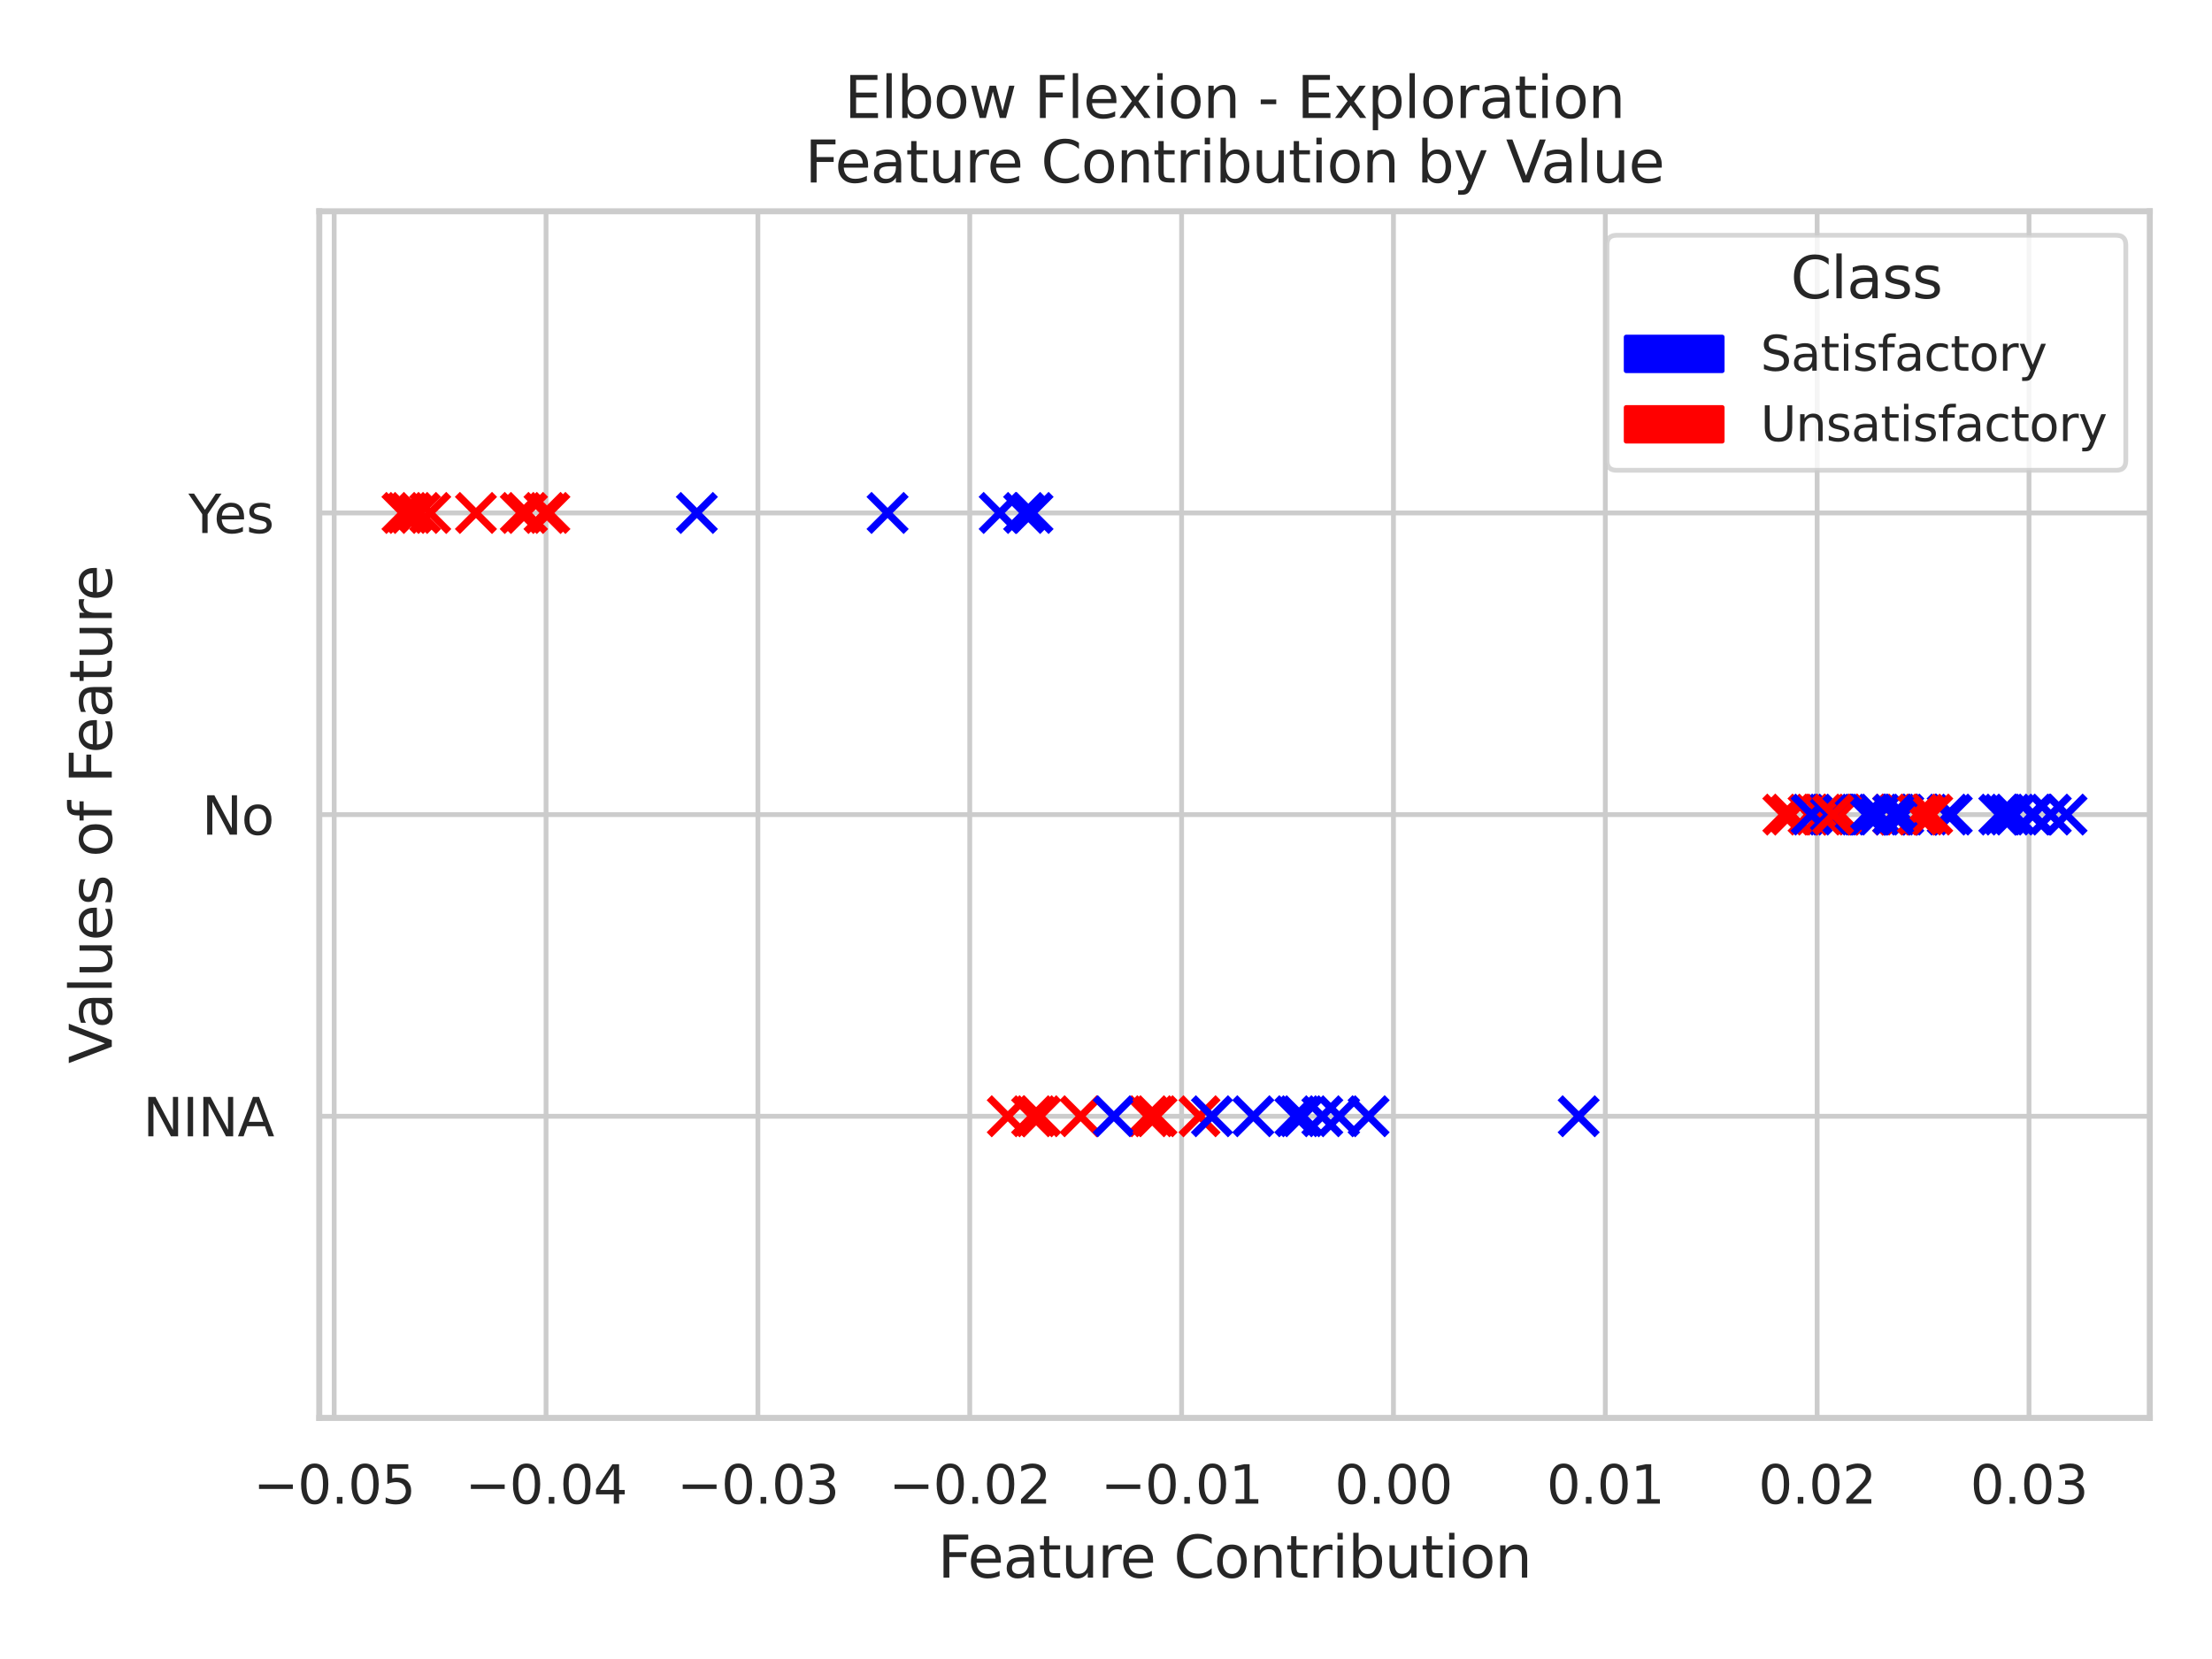 <?xml version="1.0" encoding="utf-8" standalone="no"?>
<!DOCTYPE svg PUBLIC "-//W3C//DTD SVG 1.1//EN"
  "http://www.w3.org/Graphics/SVG/1.1/DTD/svg11.dtd">
<svg xmlns:xlink="http://www.w3.org/1999/xlink" width="460.8pt" height="345.6pt" viewBox="0 0 460.8 345.6" xmlns="http://www.w3.org/2000/svg" version="1.1">
 <defs>
  <style type="text/css">*{stroke-linejoin: round; stroke-linecap: butt}</style>
 </defs>
 <g id="figure_1">
  <g id="patch_1">
   <path d="M 0 345.6 
L 460.8 345.6 
L 460.8 0 
L 0 0 
z
" style="fill: #ffffff"/>
  </g>
  <g id="axes_1">
   <g id="patch_2">
    <path d="M 66.51 295.38 
L 447.84 295.38 
L 447.84 44.016 
L 66.51 44.016 
z
" style="fill: #ffffff"/>
   </g>
   <g id="matplotlib.axis_1">
    <g id="xtick_1">
     <g id="line2d_1">
      <path d="M 69.618 295.38 
L 69.618 44.016 
" clip-path="url(#p5bc3a7f767)" style="fill: none; stroke: #cccccc; stroke-linecap: round"/>
     </g>
     <g id="text_1">
      <!-- −0.05 -->
      <g style="fill: #262626" transform="translate(52.763 313.238)scale(0.11 -0.11)">
       <defs>
        <path id="DejaVuSans-2212" d="M 678 2272 
L 4684 2272 
L 4684 1741 
L 678 1741 
L 678 2272 
z
" transform="scale(0.016)"/>
        <path id="DejaVuSans-30" d="M 2034 4250 
Q 1547 4250 1301 3770 
Q 1056 3291 1056 2328 
Q 1056 1369 1301 889 
Q 1547 409 2034 409 
Q 2525 409 2770 889 
Q 3016 1369 3016 2328 
Q 3016 3291 2770 3770 
Q 2525 4250 2034 4250 
z
M 2034 4750 
Q 2819 4750 3233 4129 
Q 3647 3509 3647 2328 
Q 3647 1150 3233 529 
Q 2819 -91 2034 -91 
Q 1250 -91 836 529 
Q 422 1150 422 2328 
Q 422 3509 836 4129 
Q 1250 4750 2034 4750 
z
" transform="scale(0.016)"/>
        <path id="DejaVuSans-2e" d="M 684 794 
L 1344 794 
L 1344 0 
L 684 0 
L 684 794 
z
" transform="scale(0.016)"/>
        <path id="DejaVuSans-35" d="M 691 4666 
L 3169 4666 
L 3169 4134 
L 1269 4134 
L 1269 2991 
Q 1406 3038 1543 3061 
Q 1681 3084 1819 3084 
Q 2600 3084 3056 2656 
Q 3513 2228 3513 1497 
Q 3513 744 3044 326 
Q 2575 -91 1722 -91 
Q 1428 -91 1123 -41 
Q 819 9 494 109 
L 494 744 
Q 775 591 1075 516 
Q 1375 441 1709 441 
Q 2250 441 2565 725 
Q 2881 1009 2881 1497 
Q 2881 1984 2565 2268 
Q 2250 2553 1709 2553 
Q 1456 2553 1204 2497 
Q 953 2441 691 2322 
L 691 4666 
z
" transform="scale(0.016)"/>
       </defs>
       <use xlink:href="#DejaVuSans-2212"/>
       <use xlink:href="#DejaVuSans-30" x="83.789"/>
       <use xlink:href="#DejaVuSans-2e" x="147.412"/>
       <use xlink:href="#DejaVuSans-30" x="179.199"/>
       <use xlink:href="#DejaVuSans-35" x="242.822"/>
      </g>
     </g>
    </g>
    <g id="xtick_2">
     <g id="line2d_2">
      <path d="M 113.751 295.38 
L 113.751 44.016 
" clip-path="url(#p5bc3a7f767)" style="fill: none; stroke: #cccccc; stroke-linecap: round"/>
     </g>
     <g id="text_2">
      <!-- −0.04 -->
      <g style="fill: #262626" transform="translate(96.896 313.238)scale(0.11 -0.11)">
       <defs>
        <path id="DejaVuSans-34" d="M 2419 4116 
L 825 1625 
L 2419 1625 
L 2419 4116 
z
M 2253 4666 
L 3047 4666 
L 3047 1625 
L 3713 1625 
L 3713 1100 
L 3047 1100 
L 3047 0 
L 2419 0 
L 2419 1100 
L 313 1100 
L 313 1709 
L 2253 4666 
z
" transform="scale(0.016)"/>
       </defs>
       <use xlink:href="#DejaVuSans-2212"/>
       <use xlink:href="#DejaVuSans-30" x="83.789"/>
       <use xlink:href="#DejaVuSans-2e" x="147.412"/>
       <use xlink:href="#DejaVuSans-30" x="179.199"/>
       <use xlink:href="#DejaVuSans-34" x="242.822"/>
      </g>
     </g>
    </g>
    <g id="xtick_3">
     <g id="line2d_3">
      <path d="M 157.883 295.38 
L 157.883 44.016 
" clip-path="url(#p5bc3a7f767)" style="fill: none; stroke: #cccccc; stroke-linecap: round"/>
     </g>
     <g id="text_3">
      <!-- −0.03 -->
      <g style="fill: #262626" transform="translate(141.028 313.238)scale(0.11 -0.11)">
       <defs>
        <path id="DejaVuSans-33" d="M 2597 2516 
Q 3050 2419 3304 2112 
Q 3559 1806 3559 1356 
Q 3559 666 3084 287 
Q 2609 -91 1734 -91 
Q 1441 -91 1130 -33 
Q 819 25 488 141 
L 488 750 
Q 750 597 1062 519 
Q 1375 441 1716 441 
Q 2309 441 2620 675 
Q 2931 909 2931 1356 
Q 2931 1769 2642 2001 
Q 2353 2234 1838 2234 
L 1294 2234 
L 1294 2753 
L 1863 2753 
Q 2328 2753 2575 2939 
Q 2822 3125 2822 3475 
Q 2822 3834 2567 4026 
Q 2313 4219 1838 4219 
Q 1578 4219 1281 4162 
Q 984 4106 628 3988 
L 628 4550 
Q 988 4650 1302 4700 
Q 1616 4750 1894 4750 
Q 2613 4750 3031 4423 
Q 3450 4097 3450 3541 
Q 3450 3153 3228 2886 
Q 3006 2619 2597 2516 
z
" transform="scale(0.016)"/>
       </defs>
       <use xlink:href="#DejaVuSans-2212"/>
       <use xlink:href="#DejaVuSans-30" x="83.789"/>
       <use xlink:href="#DejaVuSans-2e" x="147.412"/>
       <use xlink:href="#DejaVuSans-30" x="179.199"/>
       <use xlink:href="#DejaVuSans-33" x="242.822"/>
      </g>
     </g>
    </g>
    <g id="xtick_4">
     <g id="line2d_4">
      <path d="M 202.016 295.38 
L 202.016 44.016 
" clip-path="url(#p5bc3a7f767)" style="fill: none; stroke: #cccccc; stroke-linecap: round"/>
     </g>
     <g id="text_4">
      <!-- −0.02 -->
      <g style="fill: #262626" transform="translate(185.161 313.238)scale(0.11 -0.11)">
       <defs>
        <path id="DejaVuSans-32" d="M 1228 531 
L 3431 531 
L 3431 0 
L 469 0 
L 469 531 
Q 828 903 1448 1529 
Q 2069 2156 2228 2338 
Q 2531 2678 2651 2914 
Q 2772 3150 2772 3378 
Q 2772 3750 2511 3984 
Q 2250 4219 1831 4219 
Q 1534 4219 1204 4116 
Q 875 4013 500 3803 
L 500 4441 
Q 881 4594 1212 4672 
Q 1544 4750 1819 4750 
Q 2544 4750 2975 4387 
Q 3406 4025 3406 3419 
Q 3406 3131 3298 2873 
Q 3191 2616 2906 2266 
Q 2828 2175 2409 1742 
Q 1991 1309 1228 531 
z
" transform="scale(0.016)"/>
       </defs>
       <use xlink:href="#DejaVuSans-2212"/>
       <use xlink:href="#DejaVuSans-30" x="83.789"/>
       <use xlink:href="#DejaVuSans-2e" x="147.412"/>
       <use xlink:href="#DejaVuSans-30" x="179.199"/>
       <use xlink:href="#DejaVuSans-32" x="242.822"/>
      </g>
     </g>
    </g>
    <g id="xtick_5">
     <g id="line2d_5">
      <path d="M 246.149 295.38 
L 246.149 44.016 
" clip-path="url(#p5bc3a7f767)" style="fill: none; stroke: #cccccc; stroke-linecap: round"/>
     </g>
     <g id="text_5">
      <!-- −0.01 -->
      <g style="fill: #262626" transform="translate(229.294 313.238)scale(0.11 -0.11)">
       <defs>
        <path id="DejaVuSans-31" d="M 794 531 
L 1825 531 
L 1825 4091 
L 703 3866 
L 703 4441 
L 1819 4666 
L 2450 4666 
L 2450 531 
L 3481 531 
L 3481 0 
L 794 0 
L 794 531 
z
" transform="scale(0.016)"/>
       </defs>
       <use xlink:href="#DejaVuSans-2212"/>
       <use xlink:href="#DejaVuSans-30" x="83.789"/>
       <use xlink:href="#DejaVuSans-2e" x="147.412"/>
       <use xlink:href="#DejaVuSans-30" x="179.199"/>
       <use xlink:href="#DejaVuSans-31" x="242.822"/>
      </g>
     </g>
    </g>
    <g id="xtick_6">
     <g id="line2d_6">
      <path d="M 290.281 295.38 
L 290.281 44.016 
" clip-path="url(#p5bc3a7f767)" style="fill: none; stroke: #cccccc; stroke-linecap: round"/>
     </g>
     <g id="text_6">
      <!-- 0.00 -->
      <g style="fill: #262626" transform="translate(278.035 313.238)scale(0.11 -0.11)">
       <use xlink:href="#DejaVuSans-30"/>
       <use xlink:href="#DejaVuSans-2e" x="63.623"/>
       <use xlink:href="#DejaVuSans-30" x="95.41"/>
       <use xlink:href="#DejaVuSans-30" x="159.033"/>
      </g>
     </g>
    </g>
    <g id="xtick_7">
     <g id="line2d_7">
      <path d="M 334.414 295.38 
L 334.414 44.016 
" clip-path="url(#p5bc3a7f767)" style="fill: none; stroke: #cccccc; stroke-linecap: round"/>
     </g>
     <g id="text_7">
      <!-- 0.01 -->
      <g style="fill: #262626" transform="translate(322.168 313.238)scale(0.11 -0.11)">
       <use xlink:href="#DejaVuSans-30"/>
       <use xlink:href="#DejaVuSans-2e" x="63.623"/>
       <use xlink:href="#DejaVuSans-30" x="95.41"/>
       <use xlink:href="#DejaVuSans-31" x="159.033"/>
      </g>
     </g>
    </g>
    <g id="xtick_8">
     <g id="line2d_8">
      <path d="M 378.546 295.38 
L 378.546 44.016 
" clip-path="url(#p5bc3a7f767)" style="fill: none; stroke: #cccccc; stroke-linecap: round"/>
     </g>
     <g id="text_8">
      <!-- 0.02 -->
      <g style="fill: #262626" transform="translate(366.3 313.238)scale(0.11 -0.11)">
       <use xlink:href="#DejaVuSans-30"/>
       <use xlink:href="#DejaVuSans-2e" x="63.623"/>
       <use xlink:href="#DejaVuSans-30" x="95.41"/>
       <use xlink:href="#DejaVuSans-32" x="159.033"/>
      </g>
     </g>
    </g>
    <g id="xtick_9">
     <g id="line2d_9">
      <path d="M 422.679 295.38 
L 422.679 44.016 
" clip-path="url(#p5bc3a7f767)" style="fill: none; stroke: #cccccc; stroke-linecap: round"/>
     </g>
     <g id="text_9">
      <!-- 0.03 -->
      <g style="fill: #262626" transform="translate(410.433 313.238)scale(0.11 -0.11)">
       <use xlink:href="#DejaVuSans-30"/>
       <use xlink:href="#DejaVuSans-2e" x="63.623"/>
       <use xlink:href="#DejaVuSans-30" x="95.41"/>
       <use xlink:href="#DejaVuSans-33" x="159.033"/>
      </g>
     </g>
    </g>
    <g id="text_10">
     <!-- Feature Contribution -->
     <g style="fill: #262626" transform="translate(195.347 328.644)scale(0.12 -0.12)">
      <defs>
       <path id="DejaVuSans-46" d="M 628 4666 
L 3309 4666 
L 3309 4134 
L 1259 4134 
L 1259 2759 
L 3109 2759 
L 3109 2228 
L 1259 2228 
L 1259 0 
L 628 0 
L 628 4666 
z
" transform="scale(0.016)"/>
       <path id="DejaVuSans-65" d="M 3597 1894 
L 3597 1613 
L 953 1613 
Q 991 1019 1311 708 
Q 1631 397 2203 397 
Q 2534 397 2845 478 
Q 3156 559 3463 722 
L 3463 178 
Q 3153 47 2828 -22 
Q 2503 -91 2169 -91 
Q 1331 -91 842 396 
Q 353 884 353 1716 
Q 353 2575 817 3079 
Q 1281 3584 2069 3584 
Q 2775 3584 3186 3129 
Q 3597 2675 3597 1894 
z
M 3022 2063 
Q 3016 2534 2758 2815 
Q 2500 3097 2075 3097 
Q 1594 3097 1305 2825 
Q 1016 2553 972 2059 
L 3022 2063 
z
" transform="scale(0.016)"/>
       <path id="DejaVuSans-61" d="M 2194 1759 
Q 1497 1759 1228 1600 
Q 959 1441 959 1056 
Q 959 750 1161 570 
Q 1363 391 1709 391 
Q 2188 391 2477 730 
Q 2766 1069 2766 1631 
L 2766 1759 
L 2194 1759 
z
M 3341 1997 
L 3341 0 
L 2766 0 
L 2766 531 
Q 2569 213 2275 61 
Q 1981 -91 1556 -91 
Q 1019 -91 701 211 
Q 384 513 384 1019 
Q 384 1609 779 1909 
Q 1175 2209 1959 2209 
L 2766 2209 
L 2766 2266 
Q 2766 2663 2505 2880 
Q 2244 3097 1772 3097 
Q 1472 3097 1187 3025 
Q 903 2953 641 2809 
L 641 3341 
Q 956 3463 1253 3523 
Q 1550 3584 1831 3584 
Q 2591 3584 2966 3190 
Q 3341 2797 3341 1997 
z
" transform="scale(0.016)"/>
       <path id="DejaVuSans-74" d="M 1172 4494 
L 1172 3500 
L 2356 3500 
L 2356 3053 
L 1172 3053 
L 1172 1153 
Q 1172 725 1289 603 
Q 1406 481 1766 481 
L 2356 481 
L 2356 0 
L 1766 0 
Q 1100 0 847 248 
Q 594 497 594 1153 
L 594 3053 
L 172 3053 
L 172 3500 
L 594 3500 
L 594 4494 
L 1172 4494 
z
" transform="scale(0.016)"/>
       <path id="DejaVuSans-75" d="M 544 1381 
L 544 3500 
L 1119 3500 
L 1119 1403 
Q 1119 906 1312 657 
Q 1506 409 1894 409 
Q 2359 409 2629 706 
Q 2900 1003 2900 1516 
L 2900 3500 
L 3475 3500 
L 3475 0 
L 2900 0 
L 2900 538 
Q 2691 219 2414 64 
Q 2138 -91 1772 -91 
Q 1169 -91 856 284 
Q 544 659 544 1381 
z
M 1991 3584 
L 1991 3584 
z
" transform="scale(0.016)"/>
       <path id="DejaVuSans-72" d="M 2631 2963 
Q 2534 3019 2420 3045 
Q 2306 3072 2169 3072 
Q 1681 3072 1420 2755 
Q 1159 2438 1159 1844 
L 1159 0 
L 581 0 
L 581 3500 
L 1159 3500 
L 1159 2956 
Q 1341 3275 1631 3429 
Q 1922 3584 2338 3584 
Q 2397 3584 2469 3576 
Q 2541 3569 2628 3553 
L 2631 2963 
z
" transform="scale(0.016)"/>
       <path id="DejaVuSans-20" transform="scale(0.016)"/>
       <path id="DejaVuSans-43" d="M 4122 4306 
L 4122 3641 
Q 3803 3938 3442 4084 
Q 3081 4231 2675 4231 
Q 1875 4231 1450 3742 
Q 1025 3253 1025 2328 
Q 1025 1406 1450 917 
Q 1875 428 2675 428 
Q 3081 428 3442 575 
Q 3803 722 4122 1019 
L 4122 359 
Q 3791 134 3420 21 
Q 3050 -91 2638 -91 
Q 1578 -91 968 557 
Q 359 1206 359 2328 
Q 359 3453 968 4101 
Q 1578 4750 2638 4750 
Q 3056 4750 3426 4639 
Q 3797 4528 4122 4306 
z
" transform="scale(0.016)"/>
       <path id="DejaVuSans-6f" d="M 1959 3097 
Q 1497 3097 1228 2736 
Q 959 2375 959 1747 
Q 959 1119 1226 758 
Q 1494 397 1959 397 
Q 2419 397 2687 759 
Q 2956 1122 2956 1747 
Q 2956 2369 2687 2733 
Q 2419 3097 1959 3097 
z
M 1959 3584 
Q 2709 3584 3137 3096 
Q 3566 2609 3566 1747 
Q 3566 888 3137 398 
Q 2709 -91 1959 -91 
Q 1206 -91 779 398 
Q 353 888 353 1747 
Q 353 2609 779 3096 
Q 1206 3584 1959 3584 
z
" transform="scale(0.016)"/>
       <path id="DejaVuSans-6e" d="M 3513 2113 
L 3513 0 
L 2938 0 
L 2938 2094 
Q 2938 2591 2744 2837 
Q 2550 3084 2163 3084 
Q 1697 3084 1428 2787 
Q 1159 2491 1159 1978 
L 1159 0 
L 581 0 
L 581 3500 
L 1159 3500 
L 1159 2956 
Q 1366 3272 1645 3428 
Q 1925 3584 2291 3584 
Q 2894 3584 3203 3211 
Q 3513 2838 3513 2113 
z
" transform="scale(0.016)"/>
       <path id="DejaVuSans-69" d="M 603 3500 
L 1178 3500 
L 1178 0 
L 603 0 
L 603 3500 
z
M 603 4863 
L 1178 4863 
L 1178 4134 
L 603 4134 
L 603 4863 
z
" transform="scale(0.016)"/>
       <path id="DejaVuSans-62" d="M 3116 1747 
Q 3116 2381 2855 2742 
Q 2594 3103 2138 3103 
Q 1681 3103 1420 2742 
Q 1159 2381 1159 1747 
Q 1159 1113 1420 752 
Q 1681 391 2138 391 
Q 2594 391 2855 752 
Q 3116 1113 3116 1747 
z
M 1159 2969 
Q 1341 3281 1617 3432 
Q 1894 3584 2278 3584 
Q 2916 3584 3314 3078 
Q 3713 2572 3713 1747 
Q 3713 922 3314 415 
Q 2916 -91 2278 -91 
Q 1894 -91 1617 61 
Q 1341 213 1159 525 
L 1159 0 
L 581 0 
L 581 4863 
L 1159 4863 
L 1159 2969 
z
" transform="scale(0.016)"/>
      </defs>
      <use xlink:href="#DejaVuSans-46"/>
      <use xlink:href="#DejaVuSans-65" x="52.02"/>
      <use xlink:href="#DejaVuSans-61" x="113.543"/>
      <use xlink:href="#DejaVuSans-74" x="174.822"/>
      <use xlink:href="#DejaVuSans-75" x="214.031"/>
      <use xlink:href="#DejaVuSans-72" x="277.41"/>
      <use xlink:href="#DejaVuSans-65" x="316.273"/>
      <use xlink:href="#DejaVuSans-20" x="377.797"/>
      <use xlink:href="#DejaVuSans-43" x="409.584"/>
      <use xlink:href="#DejaVuSans-6f" x="479.408"/>
      <use xlink:href="#DejaVuSans-6e" x="540.59"/>
      <use xlink:href="#DejaVuSans-74" x="603.969"/>
      <use xlink:href="#DejaVuSans-72" x="643.178"/>
      <use xlink:href="#DejaVuSans-69" x="684.291"/>
      <use xlink:href="#DejaVuSans-62" x="712.074"/>
      <use xlink:href="#DejaVuSans-75" x="775.551"/>
      <use xlink:href="#DejaVuSans-74" x="838.93"/>
      <use xlink:href="#DejaVuSans-69" x="878.139"/>
      <use xlink:href="#DejaVuSans-6f" x="905.922"/>
      <use xlink:href="#DejaVuSans-6e" x="967.104"/>
     </g>
    </g>
   </g>
   <g id="matplotlib.axis_2">
    <g id="ytick_1">
     <g id="line2d_10">
      <path d="M 66.51 295.38 
L 447.84 295.38 
" clip-path="url(#p5bc3a7f767)" style="fill: none; stroke: #cccccc; stroke-linecap: round"/>
     </g>
    </g>
    <g id="ytick_2">
     <g id="line2d_11">
      <path d="M 66.51 232.539 
L 447.84 232.539 
" clip-path="url(#p5bc3a7f767)" style="fill: none; stroke: #cccccc; stroke-linecap: round"/>
     </g>
     <g id="text_11">
      <!-- NINA -->
      <g style="fill: #262626" transform="translate(29.782 236.718)scale(0.11 -0.11)">
       <defs>
        <path id="DejaVuSans-4e" d="M 628 4666 
L 1478 4666 
L 3547 763 
L 3547 4666 
L 4159 4666 
L 4159 0 
L 3309 0 
L 1241 3903 
L 1241 0 
L 628 0 
L 628 4666 
z
" transform="scale(0.016)"/>
        <path id="DejaVuSans-49" d="M 628 4666 
L 1259 4666 
L 1259 0 
L 628 0 
L 628 4666 
z
" transform="scale(0.016)"/>
        <path id="DejaVuSans-41" d="M 2188 4044 
L 1331 1722 
L 3047 1722 
L 2188 4044 
z
M 1831 4666 
L 2547 4666 
L 4325 0 
L 3669 0 
L 3244 1197 
L 1141 1197 
L 716 0 
L 50 0 
L 1831 4666 
z
" transform="scale(0.016)"/>
       </defs>
       <use xlink:href="#DejaVuSans-4e"/>
       <use xlink:href="#DejaVuSans-49" x="74.805"/>
       <use xlink:href="#DejaVuSans-4e" x="104.297"/>
       <use xlink:href="#DejaVuSans-41" x="179.102"/>
      </g>
     </g>
    </g>
    <g id="ytick_3">
     <g id="line2d_12">
      <path d="M 66.51 169.698 
L 447.84 169.698 
" clip-path="url(#p5bc3a7f767)" style="fill: none; stroke: #cccccc; stroke-linecap: round"/>
     </g>
     <g id="text_12">
      <!-- No -->
      <g style="fill: #262626" transform="translate(42.05 173.877)scale(0.11 -0.11)">
       <use xlink:href="#DejaVuSans-4e"/>
       <use xlink:href="#DejaVuSans-6f" x="74.805"/>
      </g>
     </g>
    </g>
    <g id="ytick_4">
     <g id="line2d_13">
      <path d="M 66.51 106.857 
L 447.84 106.857 
" clip-path="url(#p5bc3a7f767)" style="fill: none; stroke: #cccccc; stroke-linecap: round"/>
     </g>
     <g id="text_13">
      <!-- Yes -->
      <g style="fill: #262626" transform="translate(39.25 111.036)scale(0.11 -0.11)">
       <defs>
        <path id="DejaVuSans-59" d="M -13 4666 
L 666 4666 
L 1959 2747 
L 3244 4666 
L 3922 4666 
L 2272 2222 
L 2272 0 
L 1638 0 
L 1638 2222 
L -13 4666 
z
" transform="scale(0.016)"/>
        <path id="DejaVuSans-73" d="M 2834 3397 
L 2834 2853 
Q 2591 2978 2328 3040 
Q 2066 3103 1784 3103 
Q 1356 3103 1142 2972 
Q 928 2841 928 2578 
Q 928 2378 1081 2264 
Q 1234 2150 1697 2047 
L 1894 2003 
Q 2506 1872 2764 1633 
Q 3022 1394 3022 966 
Q 3022 478 2636 193 
Q 2250 -91 1575 -91 
Q 1294 -91 989 -36 
Q 684 19 347 128 
L 347 722 
Q 666 556 975 473 
Q 1284 391 1588 391 
Q 1994 391 2212 530 
Q 2431 669 2431 922 
Q 2431 1156 2273 1281 
Q 2116 1406 1581 1522 
L 1381 1569 
Q 847 1681 609 1914 
Q 372 2147 372 2553 
Q 372 3047 722 3315 
Q 1072 3584 1716 3584 
Q 2034 3584 2315 3537 
Q 2597 3491 2834 3397 
z
" transform="scale(0.016)"/>
       </defs>
       <use xlink:href="#DejaVuSans-59"/>
       <use xlink:href="#DejaVuSans-65" x="47.834"/>
       <use xlink:href="#DejaVuSans-73" x="109.357"/>
      </g>
     </g>
    </g>
    <g id="ytick_5">
     <g id="line2d_14">
      <path d="M 66.51 44.016 
L 447.84 44.016 
" clip-path="url(#p5bc3a7f767)" style="fill: none; stroke: #cccccc; stroke-linecap: round"/>
     </g>
    </g>
    <g id="text_14">
     <!-- Values of Feature -->
     <g style="fill: #262626" transform="translate(23.286 221.566)rotate(-90)scale(0.12 -0.12)">
      <defs>
       <path id="DejaVuSans-56" d="M 1831 0 
L 50 4666 
L 709 4666 
L 2188 738 
L 3669 4666 
L 4325 4666 
L 2547 0 
L 1831 0 
z
" transform="scale(0.016)"/>
       <path id="DejaVuSans-6c" d="M 603 4863 
L 1178 4863 
L 1178 0 
L 603 0 
L 603 4863 
z
" transform="scale(0.016)"/>
       <path id="DejaVuSans-66" d="M 2375 4863 
L 2375 4384 
L 1825 4384 
Q 1516 4384 1395 4259 
Q 1275 4134 1275 3809 
L 1275 3500 
L 2222 3500 
L 2222 3053 
L 1275 3053 
L 1275 0 
L 697 0 
L 697 3053 
L 147 3053 
L 147 3500 
L 697 3500 
L 697 3744 
Q 697 4328 969 4595 
Q 1241 4863 1831 4863 
L 2375 4863 
z
" transform="scale(0.016)"/>
      </defs>
      <use xlink:href="#DejaVuSans-56"/>
      <use xlink:href="#DejaVuSans-61" x="60.658"/>
      <use xlink:href="#DejaVuSans-6c" x="121.938"/>
      <use xlink:href="#DejaVuSans-75" x="149.721"/>
      <use xlink:href="#DejaVuSans-65" x="213.1"/>
      <use xlink:href="#DejaVuSans-73" x="274.623"/>
      <use xlink:href="#DejaVuSans-20" x="326.723"/>
      <use xlink:href="#DejaVuSans-6f" x="358.51"/>
      <use xlink:href="#DejaVuSans-66" x="419.691"/>
      <use xlink:href="#DejaVuSans-20" x="454.896"/>
      <use xlink:href="#DejaVuSans-46" x="486.684"/>
      <use xlink:href="#DejaVuSans-65" x="538.703"/>
      <use xlink:href="#DejaVuSans-61" x="600.227"/>
      <use xlink:href="#DejaVuSans-74" x="661.506"/>
      <use xlink:href="#DejaVuSans-75" x="700.715"/>
      <use xlink:href="#DejaVuSans-72" x="764.094"/>
      <use xlink:href="#DejaVuSans-65" x="802.957"/>
     </g>
    </g>
   </g>
   <g id="PathCollection_1">
    <path d="M 392.103 173.571 
L 399.849 165.825 
M 392.103 165.825 
L 399.849 173.571 
" clip-path="url(#p5bc3a7f767)" style="fill: #0000ff; stroke: #0000ff; stroke-width: 1.5"/>
    <path d="M 419.735 173.571 
L 427.481 165.825 
M 419.735 165.825 
L 427.481 173.571 
" clip-path="url(#p5bc3a7f767)" style="fill: #0000ff; stroke: #0000ff; stroke-width: 1.5"/>
    <path d="M 375.629 173.571 
L 383.375 165.825 
M 375.629 165.825 
L 383.375 173.571 
" clip-path="url(#p5bc3a7f767)" style="fill: #ff0000; stroke: #ff0000; stroke-width: 1.5"/>
    <path d="M 204.384 110.73 
L 212.13 102.984 
M 204.384 102.984 
L 212.13 110.73 
" clip-path="url(#p5bc3a7f767)" style="fill: #0000ff; stroke: #0000ff; stroke-width: 1.5"/>
    <path d="M 221.24 236.412 
L 228.986 228.666 
M 221.24 228.666 
L 228.986 236.412 
" clip-path="url(#p5bc3a7f767)" style="fill: #ff0000; stroke: #ff0000; stroke-width: 1.5"/>
    <path d="M 211.13 236.412 
L 218.876 228.666 
M 211.13 228.666 
L 218.876 236.412 
" clip-path="url(#p5bc3a7f767)" style="fill: #ff0000; stroke: #ff0000; stroke-width: 1.5"/>
    <path d="M 206.067 236.412 
L 213.813 228.666 
M 206.067 228.666 
L 213.813 236.412 
" clip-path="url(#p5bc3a7f767)" style="fill: #ff0000; stroke: #ff0000; stroke-width: 1.5"/>
    <path d="M 83.605 110.73 
L 91.351 102.984 
M 83.605 102.984 
L 91.351 110.73 
" clip-path="url(#p5bc3a7f767)" style="fill: #ff0000; stroke: #ff0000; stroke-width: 1.5"/>
    <path d="M 377.513 173.571 
L 385.259 165.825 
M 377.513 165.825 
L 385.259 173.571 
" clip-path="url(#p5bc3a7f767)" style="fill: #0000ff; stroke: #0000ff; stroke-width: 1.5"/>
    <path d="M 387.247 173.571 
L 394.993 165.825 
M 387.247 165.825 
L 394.993 173.571 
" clip-path="url(#p5bc3a7f767)" style="fill: #0000ff; stroke: #0000ff; stroke-width: 1.5"/>
    <path d="M 372.882 173.571 
L 380.628 165.825 
M 372.882 165.825 
L 380.628 173.571 
" clip-path="url(#p5bc3a7f767)" style="fill: #ff0000; stroke: #ff0000; stroke-width: 1.5"/>
    <path d="M 235.249 236.412 
L 242.995 228.666 
M 235.249 228.666 
L 242.995 236.412 
" clip-path="url(#p5bc3a7f767)" style="fill: #ff0000; stroke: #ff0000; stroke-width: 1.5"/>
    <path d="M 378.553 173.571 
L 386.299 165.825 
M 378.553 165.825 
L 386.299 173.571 
" clip-path="url(#p5bc3a7f767)" style="fill: #0000ff; stroke: #0000ff; stroke-width: 1.5"/>
    <path d="M 376.312 173.571 
L 384.058 165.825 
M 376.312 165.825 
L 384.058 173.571 
" clip-path="url(#p5bc3a7f767)" style="fill: #ff0000; stroke: #ff0000; stroke-width: 1.5"/>
    <path d="M 413.612 173.571 
L 421.358 165.825 
M 413.612 165.825 
L 421.358 173.571 
" clip-path="url(#p5bc3a7f767)" style="fill: #0000ff; stroke: #0000ff; stroke-width: 1.5"/>
    <path d="M 397.655 173.571 
L 405.401 165.825 
M 397.655 165.825 
L 405.401 173.571 
" clip-path="url(#p5bc3a7f767)" style="fill: #0000ff; stroke: #0000ff; stroke-width: 1.5"/>
    <path d="M 246 236.412 
L 253.746 228.666 
M 246 228.666 
L 253.746 236.412 
" clip-path="url(#p5bc3a7f767)" style="fill: #ff0000; stroke: #ff0000; stroke-width: 1.5"/>
    <path d="M 209.465 110.73 
L 217.211 102.984 
M 209.465 102.984 
L 217.211 110.73 
" clip-path="url(#p5bc3a7f767)" style="fill: #0000ff; stroke: #0000ff; stroke-width: 1.5"/>
    <path d="M 228.155 236.412 
L 235.901 228.666 
M 228.155 228.666 
L 235.901 236.412 
" clip-path="url(#p5bc3a7f767)" style="fill: #0000ff; stroke: #0000ff; stroke-width: 1.5"/>
    <path d="M 423.348 173.571 
L 431.094 165.825 
M 423.348 165.825 
L 431.094 173.571 
" clip-path="url(#p5bc3a7f767)" style="fill: #0000ff; stroke: #0000ff; stroke-width: 1.5"/>
    <path d="M 237.05 236.412 
L 244.796 228.666 
M 237.05 228.666 
L 244.796 236.412 
" clip-path="url(#p5bc3a7f767)" style="fill: #ff0000; stroke: #ff0000; stroke-width: 1.5"/>
    <path d="M 85.744 110.73 
L 93.49 102.984 
M 85.744 102.984 
L 93.49 110.73 
" clip-path="url(#p5bc3a7f767)" style="fill: #ff0000; stroke: #ff0000; stroke-width: 1.5"/>
    <path d="M 376.971 173.571 
L 384.717 165.825 
M 376.971 165.825 
L 384.717 173.571 
" clip-path="url(#p5bc3a7f767)" style="fill: #0000ff; stroke: #0000ff; stroke-width: 1.5"/>
    <path d="M 265.968 236.412 
L 273.714 228.666 
M 265.968 228.666 
L 273.714 236.412 
" clip-path="url(#p5bc3a7f767)" style="fill: #0000ff; stroke: #0000ff; stroke-width: 1.5"/>
    <path d="M 181.027 110.73 
L 188.773 102.984 
M 181.027 102.984 
L 188.773 110.73 
" clip-path="url(#p5bc3a7f767)" style="fill: #0000ff; stroke: #0000ff; stroke-width: 1.5"/>
    <path d="M 95.276 110.73 
L 103.022 102.984 
M 95.276 102.984 
L 103.022 110.73 
" clip-path="url(#p5bc3a7f767)" style="fill: #ff0000; stroke: #ff0000; stroke-width: 1.5"/>
    <path d="M 395.991 173.571 
L 403.737 165.825 
M 395.991 165.825 
L 403.737 173.571 
" clip-path="url(#p5bc3a7f767)" style="fill: #0000ff; stroke: #0000ff; stroke-width: 1.5"/>
    <path d="M 80.907 110.73 
L 88.653 102.984 
M 80.907 102.984 
L 88.653 110.73 
" clip-path="url(#p5bc3a7f767)" style="fill: #ff0000; stroke: #ff0000; stroke-width: 1.5"/>
    <path d="M 275.093 236.412 
L 282.839 228.666 
M 275.093 228.666 
L 282.839 236.412 
" clip-path="url(#p5bc3a7f767)" style="fill: #0000ff; stroke: #0000ff; stroke-width: 1.5"/>
    <path d="M 386.32 173.571 
L 394.066 165.825 
M 386.32 165.825 
L 394.066 173.571 
" clip-path="url(#p5bc3a7f767)" style="fill: #ff0000; stroke: #ff0000; stroke-width: 1.5"/>
    <path d="M 390.498 173.571 
L 398.244 165.825 
M 390.498 165.825 
L 398.244 173.571 
" clip-path="url(#p5bc3a7f767)" style="fill: #ff0000; stroke: #ff0000; stroke-width: 1.5"/>
    <path d="M 385.425 173.571 
L 393.171 165.825 
M 385.425 165.825 
L 393.171 173.571 
" clip-path="url(#p5bc3a7f767)" style="fill: #0000ff; stroke: #0000ff; stroke-width: 1.5"/>
    <path d="M 412.605 173.571 
L 420.351 165.825 
M 412.605 165.825 
L 420.351 173.571 
" clip-path="url(#p5bc3a7f767)" style="fill: #0000ff; stroke: #0000ff; stroke-width: 1.5"/>
    <path d="M 367.624 173.571 
L 375.37 165.825 
M 367.624 165.825 
L 375.37 173.571 
" clip-path="url(#p5bc3a7f767)" style="fill: #ff0000; stroke: #ff0000; stroke-width: 1.5"/>
    <path d="M 211.221 110.73 
L 218.967 102.984 
M 211.221 102.984 
L 218.967 110.73 
" clip-path="url(#p5bc3a7f767)" style="fill: #0000ff; stroke: #0000ff; stroke-width: 1.5"/>
    <path d="M 105.907 110.73 
L 113.653 102.984 
M 105.907 102.984 
L 113.653 110.73 
" clip-path="url(#p5bc3a7f767)" style="fill: #ff0000; stroke: #ff0000; stroke-width: 1.5"/>
    <path d="M 79.97 110.73 
L 87.716 102.984 
M 79.97 102.984 
L 87.716 110.73 
" clip-path="url(#p5bc3a7f767)" style="fill: #ff0000; stroke: #ff0000; stroke-width: 1.5"/>
    <path d="M 369.29 173.571 
L 377.036 165.825 
M 369.29 165.825 
L 377.036 173.571 
" clip-path="url(#p5bc3a7f767)" style="fill: #ff0000; stroke: #ff0000; stroke-width: 1.5"/>
    <path d="M 402.725 173.571 
L 410.471 165.825 
M 402.725 165.825 
L 410.471 173.571 
" clip-path="url(#p5bc3a7f767)" style="fill: #0000ff; stroke: #0000ff; stroke-width: 1.5"/>
    <path d="M 266.823 236.412 
L 274.569 228.666 
M 266.823 228.666 
L 274.569 236.412 
" clip-path="url(#p5bc3a7f767)" style="fill: #0000ff; stroke: #0000ff; stroke-width: 1.5"/>
    <path d="M 401.861 173.571 
L 409.607 165.825 
M 401.861 165.825 
L 409.607 173.571 
" clip-path="url(#p5bc3a7f767)" style="fill: #0000ff; stroke: #0000ff; stroke-width: 1.5"/>
    <path d="M 248.591 236.412 
L 256.337 228.666 
M 248.591 228.666 
L 256.337 236.412 
" clip-path="url(#p5bc3a7f767)" style="fill: #0000ff; stroke: #0000ff; stroke-width: 1.5"/>
    <path d="M 281.232 236.412 
L 288.978 228.666 
M 281.232 228.666 
L 288.978 236.412 
" clip-path="url(#p5bc3a7f767)" style="fill: #0000ff; stroke: #0000ff; stroke-width: 1.5"/>
    <path d="M 104.619 110.73 
L 112.365 102.984 
M 104.619 102.984 
L 112.365 110.73 
" clip-path="url(#p5bc3a7f767)" style="fill: #ff0000; stroke: #ff0000; stroke-width: 1.5"/>
    <path d="M 110.571 110.73 
L 118.317 102.984 
M 110.571 102.984 
L 118.317 110.73 
" clip-path="url(#p5bc3a7f767)" style="fill: #ff0000; stroke: #ff0000; stroke-width: 1.5"/>
    <path d="M 387.68 173.571 
L 395.426 165.825 
M 387.68 165.825 
L 395.426 173.571 
" clip-path="url(#p5bc3a7f767)" style="fill: #0000ff; stroke: #0000ff; stroke-width: 1.5"/>
    <path d="M 211.86 236.412 
L 219.606 228.666 
M 211.86 228.666 
L 219.606 236.412 
" clip-path="url(#p5bc3a7f767)" style="fill: #ff0000; stroke: #ff0000; stroke-width: 1.5"/>
    <path d="M 379.615 173.571 
L 387.361 165.825 
M 379.615 165.825 
L 387.361 173.571 
" clip-path="url(#p5bc3a7f767)" style="fill: #ff0000; stroke: #ff0000; stroke-width: 1.5"/>
    <path d="M 81.77 110.73 
L 89.516 102.984 
M 81.77 102.984 
L 89.516 110.73 
" clip-path="url(#p5bc3a7f767)" style="fill: #ff0000; stroke: #ff0000; stroke-width: 1.5"/>
    <path d="M 396.117 173.571 
L 403.863 165.825 
M 396.117 165.825 
L 403.863 173.571 
" clip-path="url(#p5bc3a7f767)" style="fill: #0000ff; stroke: #0000ff; stroke-width: 1.5"/>
    <path d="M 419.355 173.571 
L 427.101 165.825 
M 419.355 165.825 
L 427.101 173.571 
" clip-path="url(#p5bc3a7f767)" style="fill: #0000ff; stroke: #0000ff; stroke-width: 1.5"/>
    <path d="M 415.852 173.571 
L 423.598 165.825 
M 415.852 165.825 
L 423.598 173.571 
" clip-path="url(#p5bc3a7f767)" style="fill: #0000ff; stroke: #0000ff; stroke-width: 1.5"/>
    <path d="M 396.838 173.571 
L 404.584 165.825 
M 396.838 165.825 
L 404.584 173.571 
" clip-path="url(#p5bc3a7f767)" style="fill: #ff0000; stroke: #ff0000; stroke-width: 1.5"/>
    <path d="M 384.981 173.571 
L 392.727 165.825 
M 384.981 165.825 
L 392.727 173.571 
" clip-path="url(#p5bc3a7f767)" style="fill: #0000ff; stroke: #0000ff; stroke-width: 1.5"/>
    <path d="M 257.219 236.412 
L 264.965 228.666 
M 257.219 228.666 
L 264.965 236.412 
" clip-path="url(#p5bc3a7f767)" style="fill: #0000ff; stroke: #0000ff; stroke-width: 1.5"/>
    <path d="M 271.591 236.412 
L 279.337 228.666 
M 271.591 228.666 
L 279.337 236.412 
" clip-path="url(#p5bc3a7f767)" style="fill: #0000ff; stroke: #0000ff; stroke-width: 1.5"/>
    <path d="M 141.291 110.73 
L 149.037 102.984 
M 141.291 102.984 
L 149.037 110.73 
" clip-path="url(#p5bc3a7f767)" style="fill: #0000ff; stroke: #0000ff; stroke-width: 1.5"/>
    <path d="M 236.39 236.412 
L 244.136 228.666 
M 236.39 228.666 
L 244.136 236.412 
" clip-path="url(#p5bc3a7f767)" style="fill: #ff0000; stroke: #ff0000; stroke-width: 1.5"/>
    <path d="M 392.62 173.571 
L 400.366 165.825 
M 392.62 165.825 
L 400.366 173.571 
" clip-path="url(#p5bc3a7f767)" style="fill: #0000ff; stroke: #0000ff; stroke-width: 1.5"/>
    <path d="M 391.678 173.571 
L 399.424 165.825 
M 391.678 165.825 
L 399.424 173.571 
" clip-path="url(#p5bc3a7f767)" style="fill: #ff0000; stroke: #ff0000; stroke-width: 1.5"/>
    <path d="M 324.995 236.412 
L 332.741 228.666 
M 324.995 228.666 
L 332.741 236.412 
" clip-path="url(#p5bc3a7f767)" style="fill: #0000ff; stroke: #0000ff; stroke-width: 1.5"/>
    <path d="M 373.525 173.571 
L 381.271 165.825 
M 373.525 165.825 
L 381.271 173.571 
" clip-path="url(#p5bc3a7f767)" style="fill: #0000ff; stroke: #0000ff; stroke-width: 1.5"/>
    <path d="M 414.846 173.571 
L 422.592 165.825 
M 414.846 165.825 
L 422.592 173.571 
" clip-path="url(#p5bc3a7f767)" style="fill: #0000ff; stroke: #0000ff; stroke-width: 1.5"/>
    <path d="M 109.558 110.73 
L 117.304 102.984 
M 109.558 102.984 
L 117.304 110.73 
" clip-path="url(#p5bc3a7f767)" style="fill: #ff0000; stroke: #ff0000; stroke-width: 1.5"/>
    <path d="M 377.893 173.571 
L 385.639 165.825 
M 377.893 165.825 
L 385.639 173.571 
" clip-path="url(#p5bc3a7f767)" style="fill: #0000ff; stroke: #0000ff; stroke-width: 1.5"/>
    <path d="M 426.634 173.571 
L 434.38 165.825 
M 426.634 165.825 
L 434.38 173.571 
" clip-path="url(#p5bc3a7f767)" style="fill: #0000ff; stroke: #0000ff; stroke-width: 1.5"/>
    <path d="M 385.842 173.571 
L 393.588 165.825 
M 385.842 165.825 
L 393.588 173.571 
" clip-path="url(#p5bc3a7f767)" style="fill: #0000ff; stroke: #0000ff; stroke-width: 1.5"/>
    <path d="M 395.638 173.571 
L 403.384 165.825 
M 395.638 165.825 
L 403.384 173.571 
" clip-path="url(#p5bc3a7f767)" style="fill: #ff0000; stroke: #ff0000; stroke-width: 1.5"/>
    <path d="M 392.09 173.571 
L 399.836 165.825 
M 392.09 165.825 
L 399.836 173.571 
" clip-path="url(#p5bc3a7f767)" style="fill: #0000ff; stroke: #0000ff; stroke-width: 1.5"/>
    <path d="M 377.991 173.571 
L 385.737 165.825 
M 377.991 165.825 
L 385.737 173.571 
" clip-path="url(#p5bc3a7f767)" style="fill: #ff0000; stroke: #ff0000; stroke-width: 1.5"/>
    <path d="M 398.644 173.571 
L 406.39 165.825 
M 398.644 165.825 
L 406.39 173.571 
" clip-path="url(#p5bc3a7f767)" style="fill: #ff0000; stroke: #ff0000; stroke-width: 1.5"/>
    <path d="M 390.528 173.571 
L 398.274 165.825 
M 390.528 165.825 
L 398.274 173.571 
" clip-path="url(#p5bc3a7f767)" style="fill: #0000ff; stroke: #0000ff; stroke-width: 1.5"/>
    <path d="M 267.508 236.412 
L 275.254 228.666 
M 267.508 228.666 
L 275.254 236.412 
" clip-path="url(#p5bc3a7f767)" style="fill: #0000ff; stroke: #0000ff; stroke-width: 1.5"/>
    <path d="M 212.815 236.412 
L 220.561 228.666 
M 212.815 228.666 
L 220.561 236.412 
" clip-path="url(#p5bc3a7f767)" style="fill: #ff0000; stroke: #ff0000; stroke-width: 1.5"/>
   </g>
   <g id="patch_3">
    <path d="M 66.51 295.38 
L 66.51 44.016 
" style="fill: none; stroke: #cccccc; stroke-width: 1.25; stroke-linejoin: miter; stroke-linecap: square"/>
   </g>
   <g id="patch_4">
    <path d="M 447.84 295.38 
L 447.84 44.016 
" style="fill: none; stroke: #cccccc; stroke-width: 1.25; stroke-linejoin: miter; stroke-linecap: square"/>
   </g>
   <g id="patch_5">
    <path d="M 66.51 295.38 
L 447.84 295.38 
" style="fill: none; stroke: #cccccc; stroke-width: 1.25; stroke-linejoin: miter; stroke-linecap: square"/>
   </g>
   <g id="patch_6">
    <path d="M 66.51 44.016 
L 447.84 44.016 
" style="fill: none; stroke: #cccccc; stroke-width: 1.25; stroke-linejoin: miter; stroke-linecap: square"/>
   </g>
   <g id="text_15">
    <!-- Elbow Flexion - Exploration -->
    <g style="fill: #262626" transform="translate(175.922 24.579)scale(0.12 -0.12)">
     <defs>
      <path id="DejaVuSans-45" d="M 628 4666 
L 3578 4666 
L 3578 4134 
L 1259 4134 
L 1259 2753 
L 3481 2753 
L 3481 2222 
L 1259 2222 
L 1259 531 
L 3634 531 
L 3634 0 
L 628 0 
L 628 4666 
z
" transform="scale(0.016)"/>
      <path id="DejaVuSans-77" d="M 269 3500 
L 844 3500 
L 1563 769 
L 2278 3500 
L 2956 3500 
L 3675 769 
L 4391 3500 
L 4966 3500 
L 4050 0 
L 3372 0 
L 2619 2869 
L 1863 0 
L 1184 0 
L 269 3500 
z
" transform="scale(0.016)"/>
      <path id="DejaVuSans-78" d="M 3513 3500 
L 2247 1797 
L 3578 0 
L 2900 0 
L 1881 1375 
L 863 0 
L 184 0 
L 1544 1831 
L 300 3500 
L 978 3500 
L 1906 2253 
L 2834 3500 
L 3513 3500 
z
" transform="scale(0.016)"/>
      <path id="DejaVuSans-2d" d="M 313 2009 
L 1997 2009 
L 1997 1497 
L 313 1497 
L 313 2009 
z
" transform="scale(0.016)"/>
      <path id="DejaVuSans-70" d="M 1159 525 
L 1159 -1331 
L 581 -1331 
L 581 3500 
L 1159 3500 
L 1159 2969 
Q 1341 3281 1617 3432 
Q 1894 3584 2278 3584 
Q 2916 3584 3314 3078 
Q 3713 2572 3713 1747 
Q 3713 922 3314 415 
Q 2916 -91 2278 -91 
Q 1894 -91 1617 61 
Q 1341 213 1159 525 
z
M 3116 1747 
Q 3116 2381 2855 2742 
Q 2594 3103 2138 3103 
Q 1681 3103 1420 2742 
Q 1159 2381 1159 1747 
Q 1159 1113 1420 752 
Q 1681 391 2138 391 
Q 2594 391 2855 752 
Q 3116 1113 3116 1747 
z
" transform="scale(0.016)"/>
     </defs>
     <use xlink:href="#DejaVuSans-45"/>
     <use xlink:href="#DejaVuSans-6c" x="63.184"/>
     <use xlink:href="#DejaVuSans-62" x="90.967"/>
     <use xlink:href="#DejaVuSans-6f" x="154.443"/>
     <use xlink:href="#DejaVuSans-77" x="215.625"/>
     <use xlink:href="#DejaVuSans-20" x="297.412"/>
     <use xlink:href="#DejaVuSans-46" x="329.199"/>
     <use xlink:href="#DejaVuSans-6c" x="386.719"/>
     <use xlink:href="#DejaVuSans-65" x="414.502"/>
     <use xlink:href="#DejaVuSans-78" x="474.275"/>
     <use xlink:href="#DejaVuSans-69" x="533.455"/>
     <use xlink:href="#DejaVuSans-6f" x="561.238"/>
     <use xlink:href="#DejaVuSans-6e" x="622.42"/>
     <use xlink:href="#DejaVuSans-20" x="685.799"/>
     <use xlink:href="#DejaVuSans-2d" x="717.586"/>
     <use xlink:href="#DejaVuSans-20" x="753.67"/>
     <use xlink:href="#DejaVuSans-45" x="785.457"/>
     <use xlink:href="#DejaVuSans-78" x="848.641"/>
     <use xlink:href="#DejaVuSans-70" x="907.82"/>
     <use xlink:href="#DejaVuSans-6c" x="971.297"/>
     <use xlink:href="#DejaVuSans-6f" x="999.08"/>
     <use xlink:href="#DejaVuSans-72" x="1060.262"/>
     <use xlink:href="#DejaVuSans-61" x="1101.375"/>
     <use xlink:href="#DejaVuSans-74" x="1162.654"/>
     <use xlink:href="#DejaVuSans-69" x="1201.863"/>
     <use xlink:href="#DejaVuSans-6f" x="1229.646"/>
     <use xlink:href="#DejaVuSans-6e" x="1290.828"/>
    </g>
    <!-- Feature Contribution by Value -->
    <g style="fill: #262626" transform="translate(167.695 38.016)scale(0.12 -0.12)">
     <defs>
      <path id="DejaVuSans-79" d="M 2059 -325 
Q 1816 -950 1584 -1140 
Q 1353 -1331 966 -1331 
L 506 -1331 
L 506 -850 
L 844 -850 
Q 1081 -850 1212 -737 
Q 1344 -625 1503 -206 
L 1606 56 
L 191 3500 
L 800 3500 
L 1894 763 
L 2988 3500 
L 3597 3500 
L 2059 -325 
z
" transform="scale(0.016)"/>
     </defs>
     <use xlink:href="#DejaVuSans-46"/>
     <use xlink:href="#DejaVuSans-65" x="52.02"/>
     <use xlink:href="#DejaVuSans-61" x="113.543"/>
     <use xlink:href="#DejaVuSans-74" x="174.822"/>
     <use xlink:href="#DejaVuSans-75" x="214.031"/>
     <use xlink:href="#DejaVuSans-72" x="277.41"/>
     <use xlink:href="#DejaVuSans-65" x="316.273"/>
     <use xlink:href="#DejaVuSans-20" x="377.797"/>
     <use xlink:href="#DejaVuSans-43" x="409.584"/>
     <use xlink:href="#DejaVuSans-6f" x="479.408"/>
     <use xlink:href="#DejaVuSans-6e" x="540.59"/>
     <use xlink:href="#DejaVuSans-74" x="603.969"/>
     <use xlink:href="#DejaVuSans-72" x="643.178"/>
     <use xlink:href="#DejaVuSans-69" x="684.291"/>
     <use xlink:href="#DejaVuSans-62" x="712.074"/>
     <use xlink:href="#DejaVuSans-75" x="775.551"/>
     <use xlink:href="#DejaVuSans-74" x="838.93"/>
     <use xlink:href="#DejaVuSans-69" x="878.139"/>
     <use xlink:href="#DejaVuSans-6f" x="905.922"/>
     <use xlink:href="#DejaVuSans-6e" x="967.104"/>
     <use xlink:href="#DejaVuSans-20" x="1030.482"/>
     <use xlink:href="#DejaVuSans-62" x="1062.27"/>
     <use xlink:href="#DejaVuSans-79" x="1125.746"/>
     <use xlink:href="#DejaVuSans-20" x="1184.926"/>
     <use xlink:href="#DejaVuSans-56" x="1216.713"/>
     <use xlink:href="#DejaVuSans-61" x="1277.371"/>
     <use xlink:href="#DejaVuSans-6c" x="1338.65"/>
     <use xlink:href="#DejaVuSans-75" x="1366.434"/>
     <use xlink:href="#DejaVuSans-65" x="1429.812"/>
    </g>
   </g>
   <g id="legend_1">
    <g id="patch_7">
     <path d="M 336.767 97.969 
L 440.843 97.969 
Q 442.842 97.969 442.842 95.97 
L 442.842 51.013 
Q 442.842 49.014 440.843 49.014 
L 336.767 49.014 
Q 334.768 49.014 334.768 51.013 
L 334.768 95.97 
Q 334.768 97.969 336.767 97.969 
z
" style="fill: #ffffff; opacity: 0.8; stroke: #cccccc; stroke-linejoin: miter"/>
    </g>
    <g id="text_16">
     <!-- Class -->
     <g style="fill: #262626" transform="translate(373.02 62.131)scale(0.12 -0.12)">
      <use xlink:href="#DejaVuSans-43"/>
      <use xlink:href="#DejaVuSans-6c" x="69.824"/>
      <use xlink:href="#DejaVuSans-61" x="97.607"/>
      <use xlink:href="#DejaVuSans-73" x="158.887"/>
      <use xlink:href="#DejaVuSans-73" x="210.986"/>
     </g>
    </g>
    <g id="patch_8">
     <path d="M 338.766 77.22 
L 358.758 77.22 
L 358.758 70.222 
L 338.766 70.222 
z
" style="fill: #0000ff; stroke: #0000ff; stroke-linejoin: miter"/>
    </g>
    <g id="text_17">
     <!-- Satisfactory -->
     <g style="fill: #262626" transform="translate(366.755 77.22)scale(0.1 -0.1)">
      <defs>
       <path id="DejaVuSans-53" d="M 3425 4513 
L 3425 3897 
Q 3066 4069 2747 4153 
Q 2428 4238 2131 4238 
Q 1616 4238 1336 4038 
Q 1056 3838 1056 3469 
Q 1056 3159 1242 3001 
Q 1428 2844 1947 2747 
L 2328 2669 
Q 3034 2534 3370 2195 
Q 3706 1856 3706 1288 
Q 3706 609 3251 259 
Q 2797 -91 1919 -91 
Q 1588 -91 1214 -16 
Q 841 59 441 206 
L 441 856 
Q 825 641 1194 531 
Q 1563 422 1919 422 
Q 2459 422 2753 634 
Q 3047 847 3047 1241 
Q 3047 1584 2836 1778 
Q 2625 1972 2144 2069 
L 1759 2144 
Q 1053 2284 737 2584 
Q 422 2884 422 3419 
Q 422 4038 858 4394 
Q 1294 4750 2059 4750 
Q 2388 4750 2728 4690 
Q 3069 4631 3425 4513 
z
" transform="scale(0.016)"/>
       <path id="DejaVuSans-63" d="M 3122 3366 
L 3122 2828 
Q 2878 2963 2633 3030 
Q 2388 3097 2138 3097 
Q 1578 3097 1268 2742 
Q 959 2388 959 1747 
Q 959 1106 1268 751 
Q 1578 397 2138 397 
Q 2388 397 2633 464 
Q 2878 531 3122 666 
L 3122 134 
Q 2881 22 2623 -34 
Q 2366 -91 2075 -91 
Q 1284 -91 818 406 
Q 353 903 353 1747 
Q 353 2603 823 3093 
Q 1294 3584 2113 3584 
Q 2378 3584 2631 3529 
Q 2884 3475 3122 3366 
z
" transform="scale(0.016)"/>
      </defs>
      <use xlink:href="#DejaVuSans-53"/>
      <use xlink:href="#DejaVuSans-61" x="63.477"/>
      <use xlink:href="#DejaVuSans-74" x="124.756"/>
      <use xlink:href="#DejaVuSans-69" x="163.965"/>
      <use xlink:href="#DejaVuSans-73" x="191.748"/>
      <use xlink:href="#DejaVuSans-66" x="243.848"/>
      <use xlink:href="#DejaVuSans-61" x="279.053"/>
      <use xlink:href="#DejaVuSans-63" x="340.332"/>
      <use xlink:href="#DejaVuSans-74" x="395.312"/>
      <use xlink:href="#DejaVuSans-6f" x="434.521"/>
      <use xlink:href="#DejaVuSans-72" x="495.703"/>
      <use xlink:href="#DejaVuSans-79" x="536.816"/>
     </g>
    </g>
    <g id="patch_9">
     <path d="M 338.766 91.892 
L 358.758 91.892 
L 358.758 84.895 
L 338.766 84.895 
z
" style="fill: #ff0000; stroke: #ff0000; stroke-linejoin: miter"/>
    </g>
    <g id="text_18">
     <!-- Unsatisfactory -->
     <g style="fill: #262626" transform="translate(366.755 91.892)scale(0.1 -0.1)">
      <defs>
       <path id="DejaVuSans-55" d="M 556 4666 
L 1191 4666 
L 1191 1831 
Q 1191 1081 1462 751 
Q 1734 422 2344 422 
Q 2950 422 3222 751 
Q 3494 1081 3494 1831 
L 3494 4666 
L 4128 4666 
L 4128 1753 
Q 4128 841 3676 375 
Q 3225 -91 2344 -91 
Q 1459 -91 1007 375 
Q 556 841 556 1753 
L 556 4666 
z
" transform="scale(0.016)"/>
      </defs>
      <use xlink:href="#DejaVuSans-55"/>
      <use xlink:href="#DejaVuSans-6e" x="73.193"/>
      <use xlink:href="#DejaVuSans-73" x="136.572"/>
      <use xlink:href="#DejaVuSans-61" x="188.672"/>
      <use xlink:href="#DejaVuSans-74" x="249.951"/>
      <use xlink:href="#DejaVuSans-69" x="289.16"/>
      <use xlink:href="#DejaVuSans-73" x="316.943"/>
      <use xlink:href="#DejaVuSans-66" x="369.043"/>
      <use xlink:href="#DejaVuSans-61" x="404.248"/>
      <use xlink:href="#DejaVuSans-63" x="465.527"/>
      <use xlink:href="#DejaVuSans-74" x="520.508"/>
      <use xlink:href="#DejaVuSans-6f" x="559.717"/>
      <use xlink:href="#DejaVuSans-72" x="620.898"/>
      <use xlink:href="#DejaVuSans-79" x="662.012"/>
     </g>
    </g>
   </g>
  </g>
 </g>
 <defs>
  <clipPath id="p5bc3a7f767">
   <rect x="66.51" y="44.016" width="381.33" height="251.364"/>
  </clipPath>
 </defs>
</svg>
